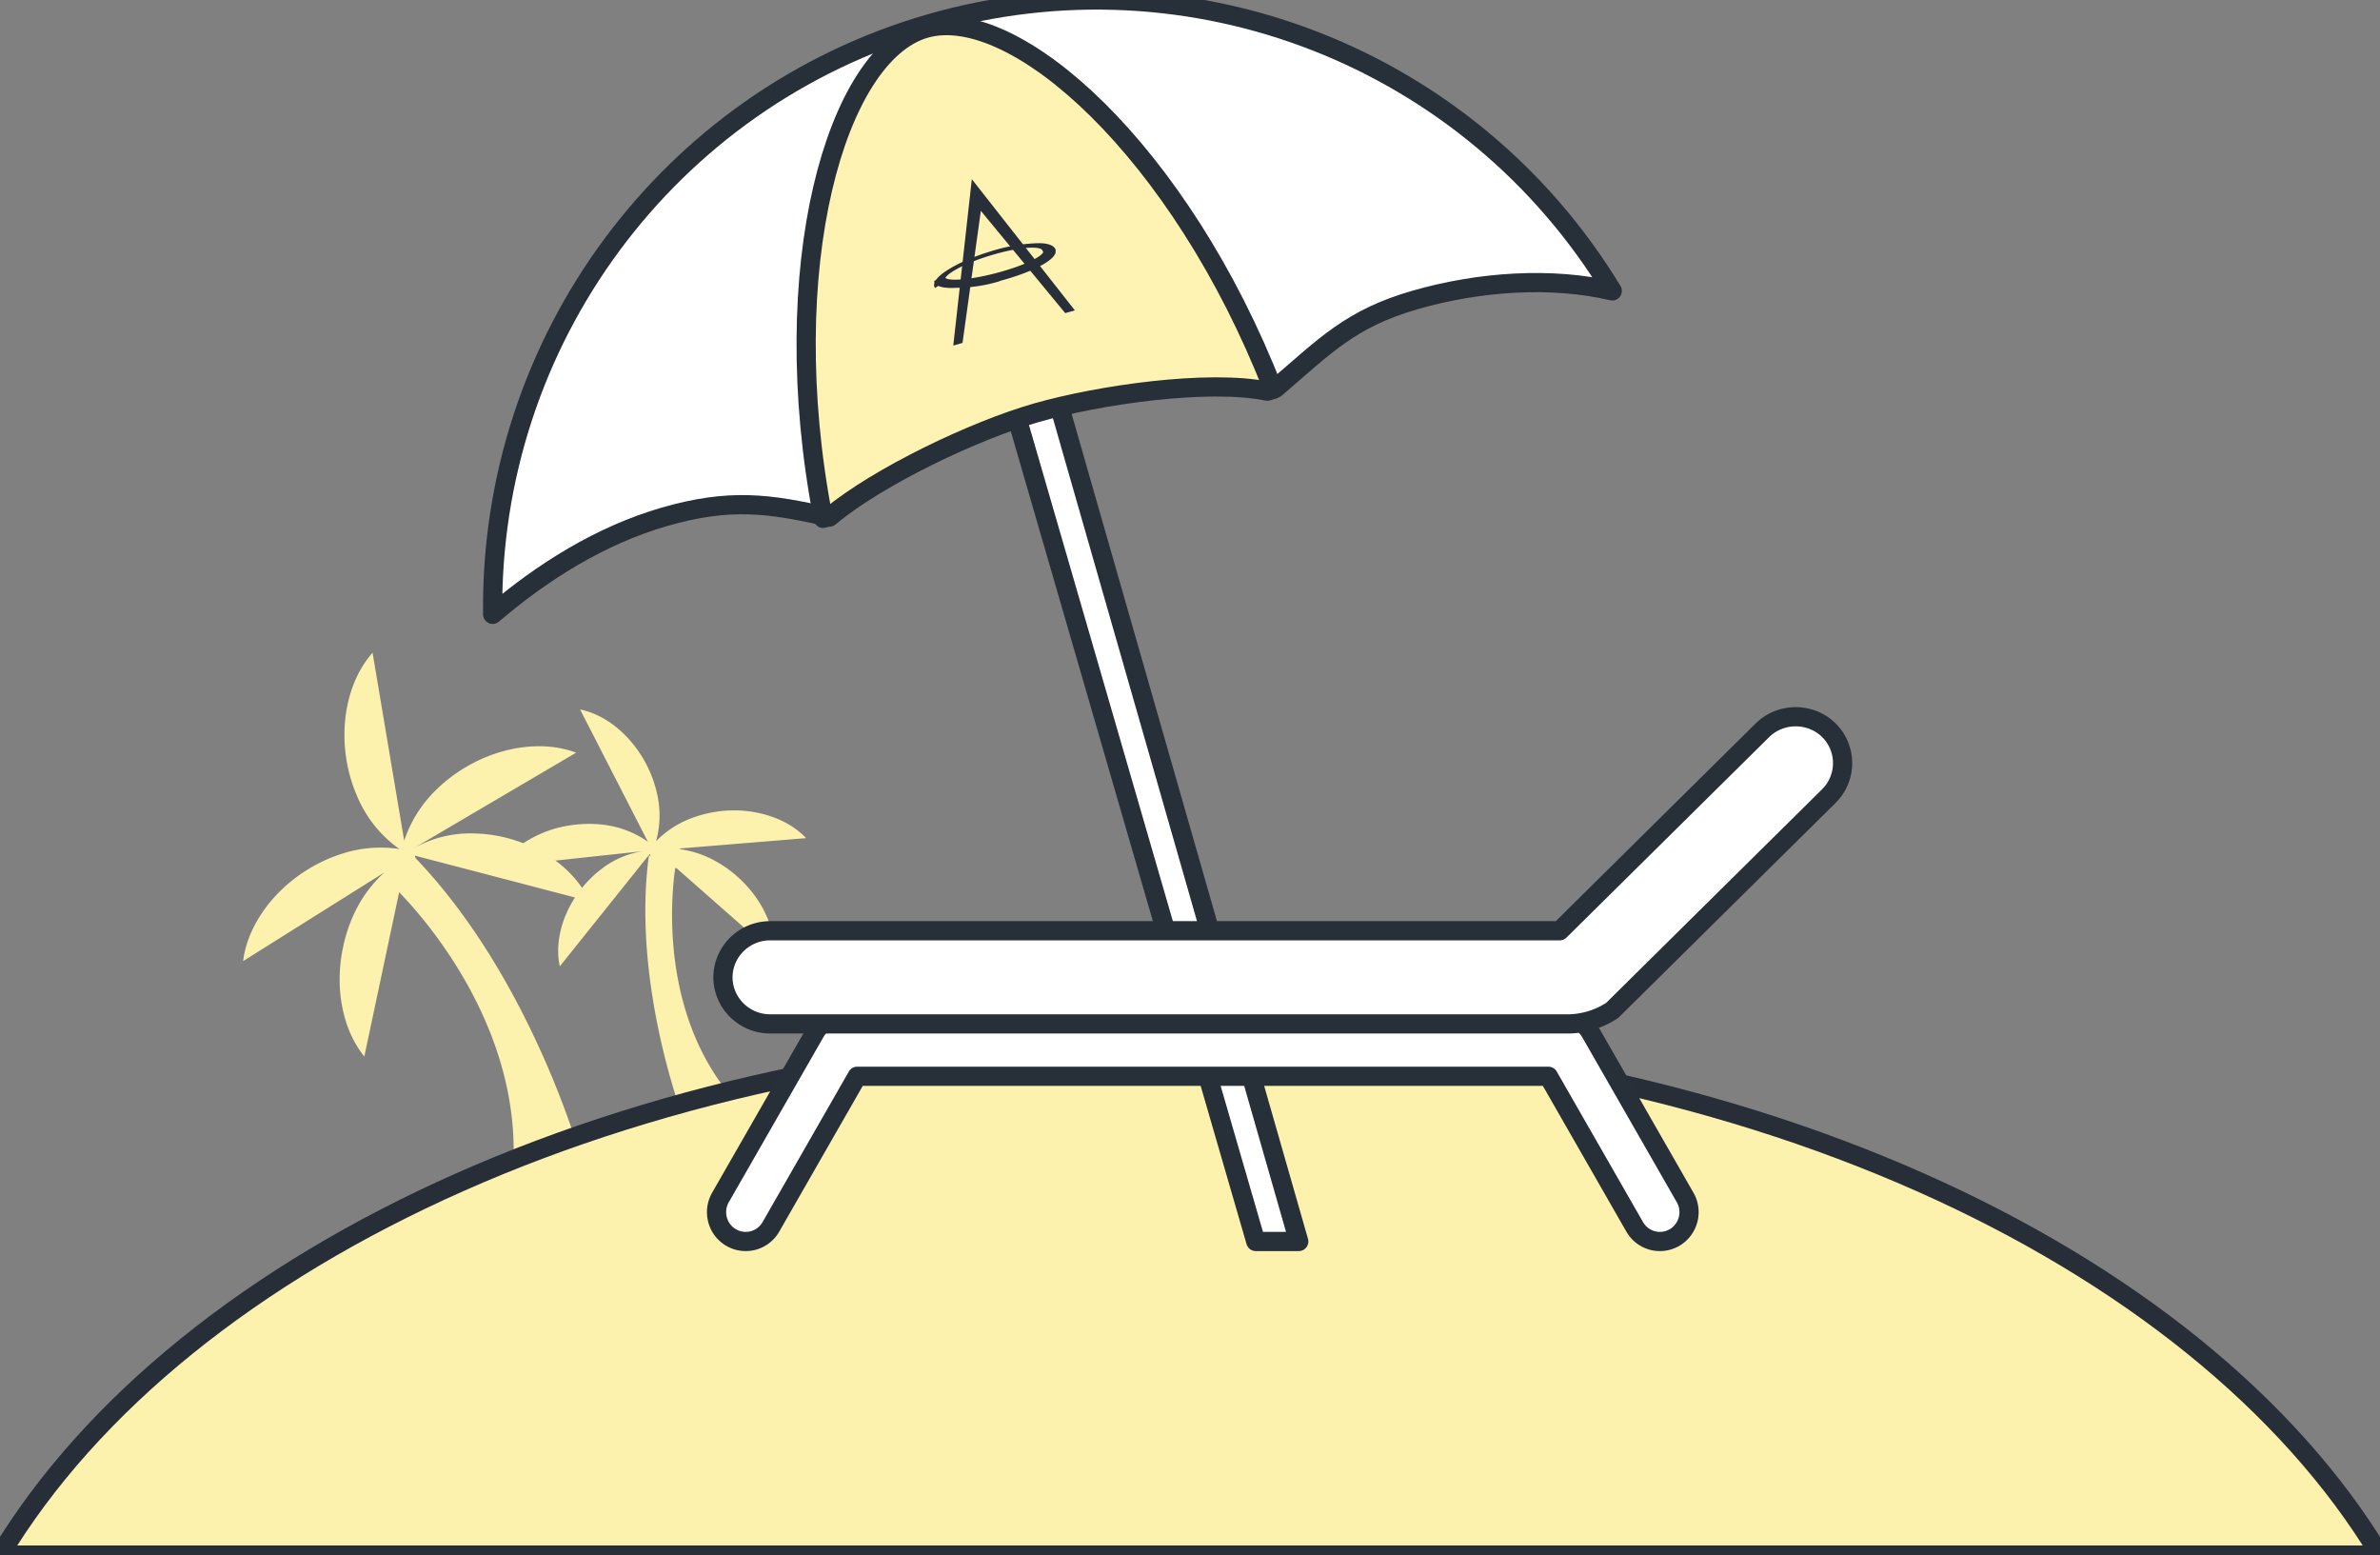 <svg xmlns="http://www.w3.org/2000/svg" width="372" height="243" viewBox="0 0 372 243">
    <rect x="0" y="0" width="372" height="243" fill="#808080" stroke="none"/>
    <g fill="none" fill-rule="nonzero">
        <path fill="#FDF1AE" d="M111.516 134.388a15.95 15.95 0 0 0-5.242-1.695v-.108L126 130.97c-2.83-3-7.709-4.696-12.86-4.27-1.485.128-2.95.433-4.363.907a15.338 15.338 0 0 0-6.23 3.834c.692-2.524.72-5.184.081-7.723a18.74 18.74 0 0 0-1.55-4.179c-2.359-4.595-6.35-7.85-10.412-8.675l10.602 20.668a15.305 15.305 0 0 0-6.947-2.656 18.756 18.756 0 0 0-4.453 0 17.972 17.972 0 0 0-8.072 2.892 22.494 22.494 0 0 0-7.736-1.532 18.01 18.01 0 0 0-9.55 2.402l25.54-15.02c-4.944-1.886-11.528-1.115-17.233 2.248a24.05 24.05 0 0 0-4.534 3.453 19.615 19.615 0 0 0-5.106 8.059L58.234 102c-3.528 3.943-5.16 10.361-4.054 16.897a24.03 24.03 0 0 0 1.605 5.439 19.2 19.2 0 0 0 6.639 8.33 19.699 19.699 0 0 0-9.278.843 24.057 24.057 0 0 0-5.17 2.439c-5.623 3.508-9.341 8.992-9.976 14.24l22.093-13.869a20.17 20.17 0 0 0-4.662 6.282 24.031 24.031 0 0 0-1.814 5.439c-1.378 6.481 0 12.963 3.329 17.05l5.442-25.67c4.035 4.142 19.861 21.972 17.694 44.58l10.584-3.508s-7.718-27.639-25.694-46.375l-.136-.417 25.04 6.544c-2.258 3.472-3.11 7.47-2.375 10.76l14.066-17.576.118.344-.263-.1c-2.72 20.224 5.496 41.4 5.496 41.4l8.253-2.72c-12.506-13.797-10.103-33.54-9.631-36.676l.154-.055 15.345 13.498c.19-4.116-1.977-8.802-5.868-12.21a18.756 18.756 0 0 0-3.655-2.52zm-17.64 1.505a17.518 17.518 0 0 0-2.902 2.847 17.644 17.644 0 0 0-4.154-4.26l14.566-1.57h-.1a13.934 13.934 0 0 0-7.4 2.983h-.01z"/>
        <path fill="#FDF1AE" stroke="#272E38" stroke-linejoin="round" stroke-width="3" d="M0 243h372c-28.599-47.371-101.084-81-186-81S28.58 195.62 0 243z"/>
        <path fill="#FFF" stroke="#272F38" stroke-linejoin="round" stroke-width="3" d="M203 194h-6.718L151 37.91l6.718-1.91z"/>
        <path fill="#FFF" stroke="#272F38" stroke-linejoin="round" stroke-width="3" d="M145.298 3.707C104.44 15.515 76.484 53.3 77.008 96c7.7-6.588 16.814-12.349 26.888-15.252 10.074-2.903 16.307-2.11 25.692.064 7.701-6.588 22.848-14.087 32.932-16.999 10.083-2.912 27.468-5.342 36.89-3.167 7.7-6.588 11.65-10.856 21.742-13.768 10.093-2.912 21.435-3.64 30.848-1.42-22.144-36.471-65.833-53.566-106.702-41.75z"/>
        <path fill="#FEF3B3" stroke="#272F38" stroke-linejoin="round" stroke-width="3" d="M128.66 81l1.105-.318c7.56-6.254 22.479-13.39 32.212-16.18 9.732-2.791 26.806-5.264 36.11-3.382l.913-.264C184.455 23.541 158.534.47 144.629 4.443 130.723 8.415 121.082 41.685 128.66 81z"/>
        <path fill="#282F39" d="M165 39.03c-.327-.957-1.98-1.1-3.334-1.005a26.949 26.949 0 0 0-6.678 1.206l-.209.067c-4.597 1.397-9.194 3.827-8.75 5.482l.119.22 1.572-1.043-.046-.172c-.209-.756 2.662-2.516 7.205-3.885 4.543-1.368 7.859-1.492 8.068-.736l.045.172 1.953-.086.055-.22z"/>
        <path fill="#282F39" d="M151.9 28L168 48.498l-1.5.433-13.191-15.982-2.864 20.636L149 54z"/>
        <path fill="#282F39" d="M156.265 43.904c4.519-1.2 8.093-2.925 8.652-4.228a.732.732 0 0 0 0-.676h-1.906l.064.211c.21.668-2.695 2.224-7.268 3.433-4.574 1.21-7.928 1.32-8.139.652l-.064-.212-1.604.846.046.152c.275.846 1.998.98 3.363.896a24.017 24.017 0 0 0 6.865-1.04"/>
        <path fill="#FFF" stroke="#272F38" stroke-linejoin="round" stroke-width="3" d="M263.391 187.125l-14.8-25.818a4.539 4.539 0 0 0-4.1-2.288H131.763a4.537 4.537 0 0 0-4.345 2.27l-14.81 25.836c-1.255 2.194-.506 4.998 1.673 6.262a4.536 4.536 0 0 0 6.219-1.684l13.481-23.52H242.02l13.481 23.52a4.536 4.536 0 0 0 6.219 1.684c2.179-1.264 2.928-4.068 1.672-6.262z"/>
        <path fill="#FFF" stroke="#272F38" stroke-linejoin="round" stroke-width="3" d="M285.876 114.123c-2.881-2.83-7.533-2.83-10.414 0l-31.67 31.319H120.362c-4.06.014-7.346 3.265-7.361 7.279.015 4.014 3.302 7.264 7.36 7.279H245.23a12.821 12.821 0 0 0 6.77-2.12l33.831-33.458a7.249 7.249 0 0 0 .046-10.299z"/>
    </g>
</svg>
